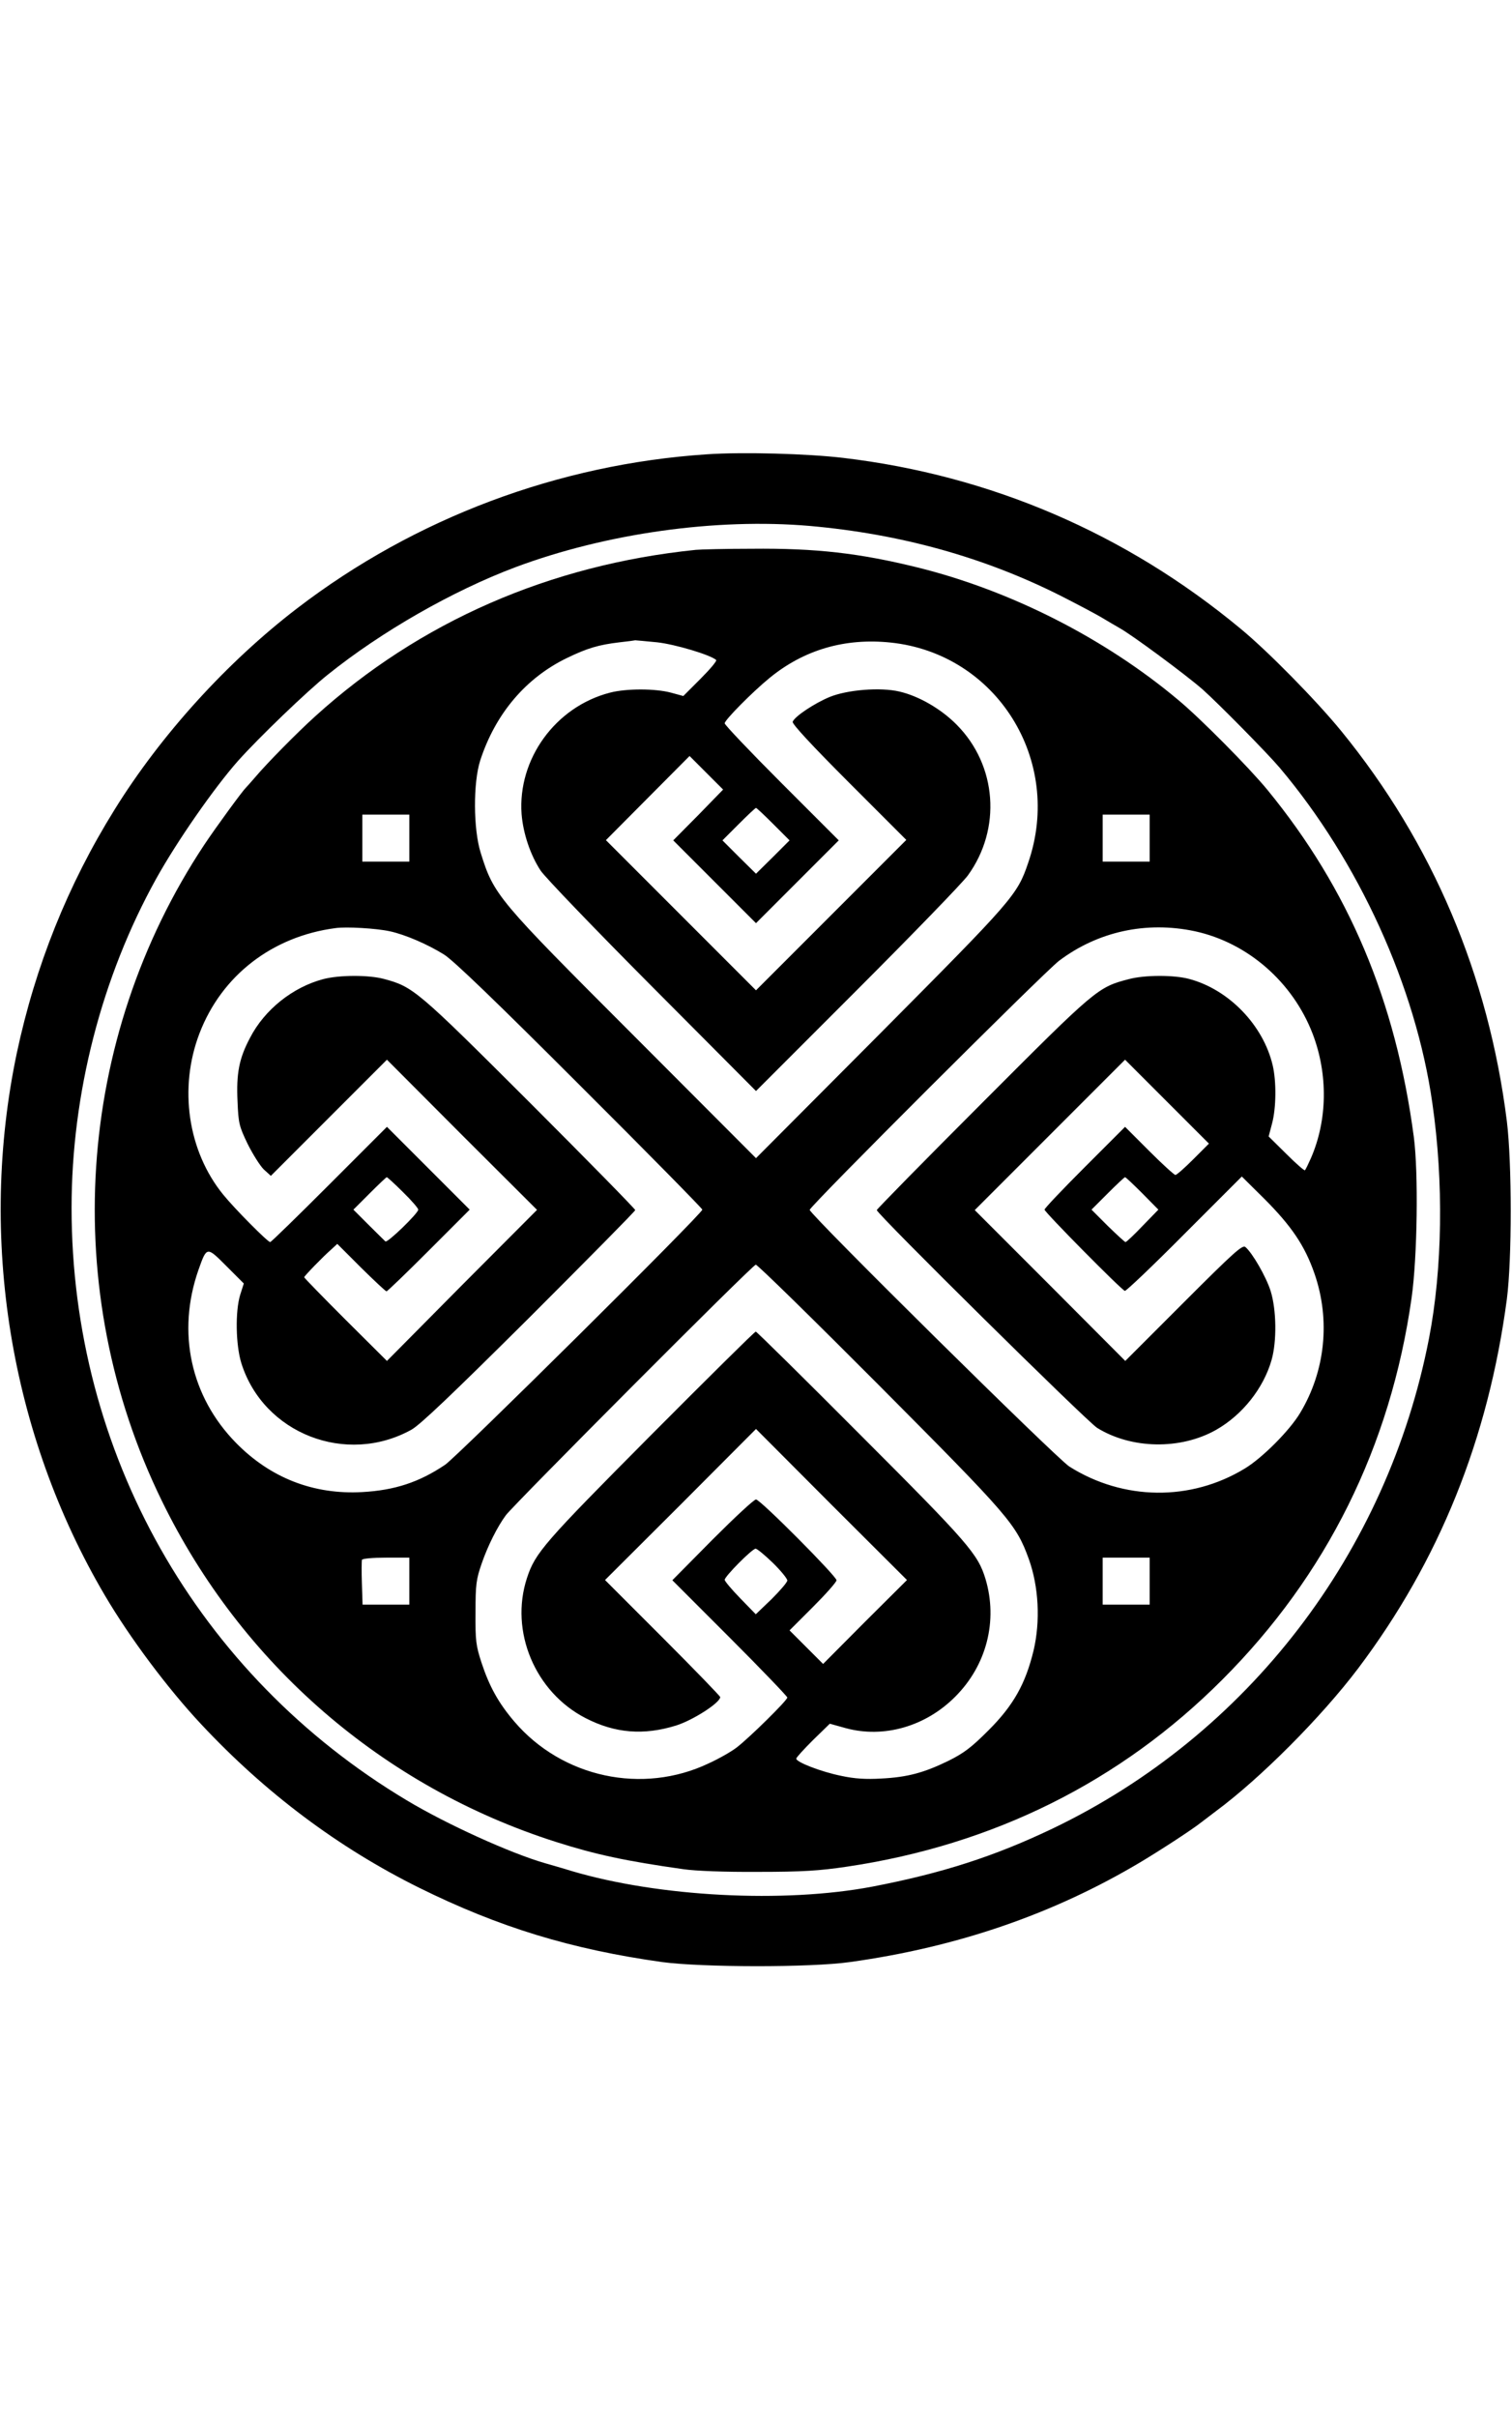 <?xml version="1.0" standalone="no"?>
<!DOCTYPE svg PUBLIC "-//W3C//DTD SVG 20010904//EN"
 "http://www.w3.org/TR/2001/REC-SVG-20010904/DTD/svg10.dtd">
<svg version="1.0" xmlns="http://www.w3.org/2000/svg"
 width="676pt" height="1080pt" viewBox="0 0 676 1080"
 preserveAspectRatio="xMidYMid meet">
<g transform="translate(0,1080) scale(0.1,-0.1)"
fill="#000000" stroke="none">
<path d="M3160 8770 c-664 -44 -1305 -285 -1830 -687 -315 -241 -611 -567
-818 -901 -209 -336 -354 -698 -437 -1088 -173 -824 -31 -1702 394 -2423 112
-190 281 -416 431 -576 287 -307 613 -551 974 -730 358 -177 680 -275 1086
-332 178 -24 664 -25 840 0 482 67 911 215 1300 447 100 60 234 148 269 176 9
7 39 30 67 51 199 147 472 421 636 638 362 480 582 1025 665 1650 23 179 23
606 0 795 -82 653 -332 1243 -740 1743 -111 136 -329 358 -452 459 -513 425
-1117 684 -1775 762 -160 19 -450 27 -610 16z m460 -320 c406 -36 777 -139
1118 -310 75 -38 160 -83 187 -99 28 -17 64 -38 80 -47 56 -31 294 -207 370
-273 70 -62 289 -284 346 -351 354 -419 609 -979 683 -1500 51 -352 45 -740
-15 -1050 -186 -959 -811 -1773 -1684 -2191 -260 -124 -493 -199 -805 -259
-395 -75 -954 -46 -1345 70 -38 12 -92 27 -119 35 -153 44 -440 174 -618 281
-936 560 -1498 1553 -1498 2647 0 510 134 1031 379 1472 93 167 258 404 365
525 92 103 308 311 401 385 240 193 559 375 838 480 406 152 899 221 1317 185z"/>
<path d="M3110 8343 c-653 -67 -1234 -321 -1700 -743 -82 -74 -218 -212 -271
-275 -19 -22 -37 -42 -40 -45 -14 -13 -132 -174 -186 -255 -576 -869 -649
-1990 -190 -2930 357 -732 990 -1279 1762 -1525 175 -56 314 -86 570 -122 55
-8 185 -13 335 -12 199 0 273 5 395 23 656 97 1225 380 1680 836 466 466 752
1042 846 1705 26 183 31 561 10 720 -81 610 -291 1107 -654 1550 -82 100 -303
323 -400 403 -328 275 -748 488 -1163 591 -259 64 -455 87 -744 84 -118 0
-231 -3 -250 -5z m-172 -413 c81 -9 238 -56 264 -79 4 -4 -27 -41 -70 -84
l-77 -77 -55 15 c-71 19 -200 19 -273 0 -244 -63 -413 -297 -395 -543 7 -86
39 -182 85 -252 20 -30 245 -264 500 -520 l463 -465 450 450 c248 248 471 478
497 513 151 208 131 492 -50 674 -69 70 -169 128 -256 148 -85 20 -232 8 -311
-24 -68 -28 -157 -87 -166 -111 -4 -9 89 -109 251 -271 l257 -257 -336 -336
-336 -336 -335 335 -336 336 187 188 187 188 75 -75 75 -75 -111 -114 -112
-113 185 -185 185 -185 185 185 185 185 -255 255 c-140 140 -255 261 -255 268
0 15 125 141 201 203 154 126 337 179 540 158 475 -49 774 -527 616 -984 -49
-145 -67 -164 -659 -760 l-558 -560 -547 548 c-610 610 -625 627 -684 817 -33
105 -34 312 -2 412 68 209 204 369 388 458 91 44 142 59 235 70 36 4 67 8 70
9 3 0 47 -4 98 -9z m520 -813 l72 -72 -75 -75 -75 -74 -75 74 -75 75 72 72
c40 40 75 73 78 73 3 0 38 -33 78 -73z m-1628 -62 l0 -105 -105 0 -105 0 0
105 0 105 105 0 105 0 0 -105z m3310 0 l0 -105 -105 0 -105 0 0 105 0 105 105
0 105 0 0 -105z m-3398 -416 c70 -15 171 -59 243 -104 41 -25 236 -213 607
-584 301 -300 548 -551 548 -556 0 -18 -1093 -1101 -1150 -1140 -116 -78 -225
-114 -371 -122 -217 -12 -410 63 -564 220 -203 207 -265 494 -168 772 38 107
37 106 126 17 l77 -77 -16 -50 c-23 -75 -20 -225 5 -306 99 -315 469 -459 761
-297 40 23 181 157 528 502 259 259 472 474 472 479 0 5 -213 222 -472 481
-504 503 -521 517 -652 552 -68 18 -198 18 -271 -1 -136 -36 -262 -136 -327
-262 -49 -92 -62 -159 -56 -285 4 -97 7 -110 45 -189 23 -46 55 -97 72 -114
l32 -29 259 259 260 260 335 -336 336 -335 -336 -337 -335 -338 -185 184
c-102 102 -185 187 -185 190 0 5 83 91 122 125 l26 24 106 -106 c59 -58 110
-106 114 -106 4 0 89 82 190 183 l182 182 -185 185 -185 185 -258 -258 c-141
-141 -260 -257 -264 -257 -11 0 -159 149 -210 212 -158 194 -200 476 -106 721
99 258 325 433 608 470 48 7 182 -1 242 -14z m3600 0 c236 -51 438 -227 527
-459 69 -181 66 -385 -8 -555 -12 -27 -24 -52 -27 -54 -2 -3 -40 30 -83 73
l-79 78 15 57 c19 70 20 189 3 261 -42 179 -196 339 -374 386 -67 18 -198 18
-269 -1 -139 -36 -146 -42 -654 -551 -260 -260 -473 -477 -473 -481 0 -17 938
-943 985 -973 153 -95 373 -99 532 -9 118 67 212 186 248 312 24 84 22 224 -4
308 -20 64 -82 171 -113 197 -13 11 -52 -24 -276 -248 l-261 -261 -336 337
-337 337 336 336 336 336 187 -187 188 -188 -70 -70 c-38 -38 -74 -70 -80 -70
-5 0 -58 48 -117 107 l-108 108 -180 -180 c-99 -99 -180 -184 -180 -190 0 -11
343 -358 359 -363 5 -2 125 112 266 254 l257 257 100 -99 c123 -123 182 -211
225 -335 72 -208 48 -436 -64 -622 -47 -79 -170 -202 -248 -249 -242 -147
-543 -143 -784 9 -56 35 -1161 1127 -1161 1147 0 16 1050 1064 1115 1113 174
131 390 178 607 132z m-3540 -1166 c38 -37 68 -72 68 -78 0 -16 -138 -150
-147 -142 -4 4 -38 37 -75 74 l-68 68 72 72 c40 40 75 73 77 73 3 0 36 -30 73
-67z m3305 -5 l72 -73 -70 -72 c-38 -40 -73 -73 -77 -73 -3 0 -39 33 -79 72
l-73 73 72 72 c40 40 75 73 78 73 3 0 38 -33 77 -72z m-1175 -860 c583 -586
611 -618 668 -775 44 -123 52 -276 21 -408 -36 -148 -89 -244 -201 -356 -78
-78 -110 -102 -180 -137 -109 -53 -182 -73 -300 -79 -68 -4 -119 -1 -179 12
-89 18 -201 61 -201 77 0 5 34 42 75 83 l75 73 72 -20 c170 -46 357 8 489 141
140 140 191 339 135 526 -34 111 -74 158 -556 640 -255 256 -467 465 -471 465
-5 0 -216 -209 -471 -465 -476 -479 -515 -523 -552 -636 -78 -238 36 -510 262
-626 132 -68 260 -78 405 -33 76 24 197 102 197 127 0 4 -116 124 -257 265
l-258 258 338 337 337 338 337 -338 338 -337 -188 -187 -187 -188 -75 75 -75
75 105 105 c58 58 105 111 105 119 0 18 -341 361 -360 361 -9 0 -96 -81 -195
-180 l-179 -181 257 -257 c141 -141 257 -262 257 -267 0 -13 -170 -180 -226
-223 -23 -18 -79 -50 -125 -71 -296 -141 -655 -64 -869 186 -71 83 -112 157
-147 263 -25 77 -28 98 -27 225 0 126 3 148 28 220 27 78 70 164 108 215 38
50 1103 1119 1117 1119 7 1 256 -243 553 -541z m-477 -791 c36 -35 65 -71 65
-79 0 -8 -32 -45 -70 -83 l-71 -68 -69 71 c-39 40 -70 77 -70 83 0 15 122 138
138 139 7 0 42 -29 77 -63z m-1625 -82 l0 -105 -104 0 -105 0 -3 95 c-2 53 -1
100 0 105 2 6 49 10 108 10 l104 0 0 -105z m3310 0 l0 -105 -105 0 -105 0 0
105 0 105 105 0 105 0 0 -105z"/>
</g>
</svg>

